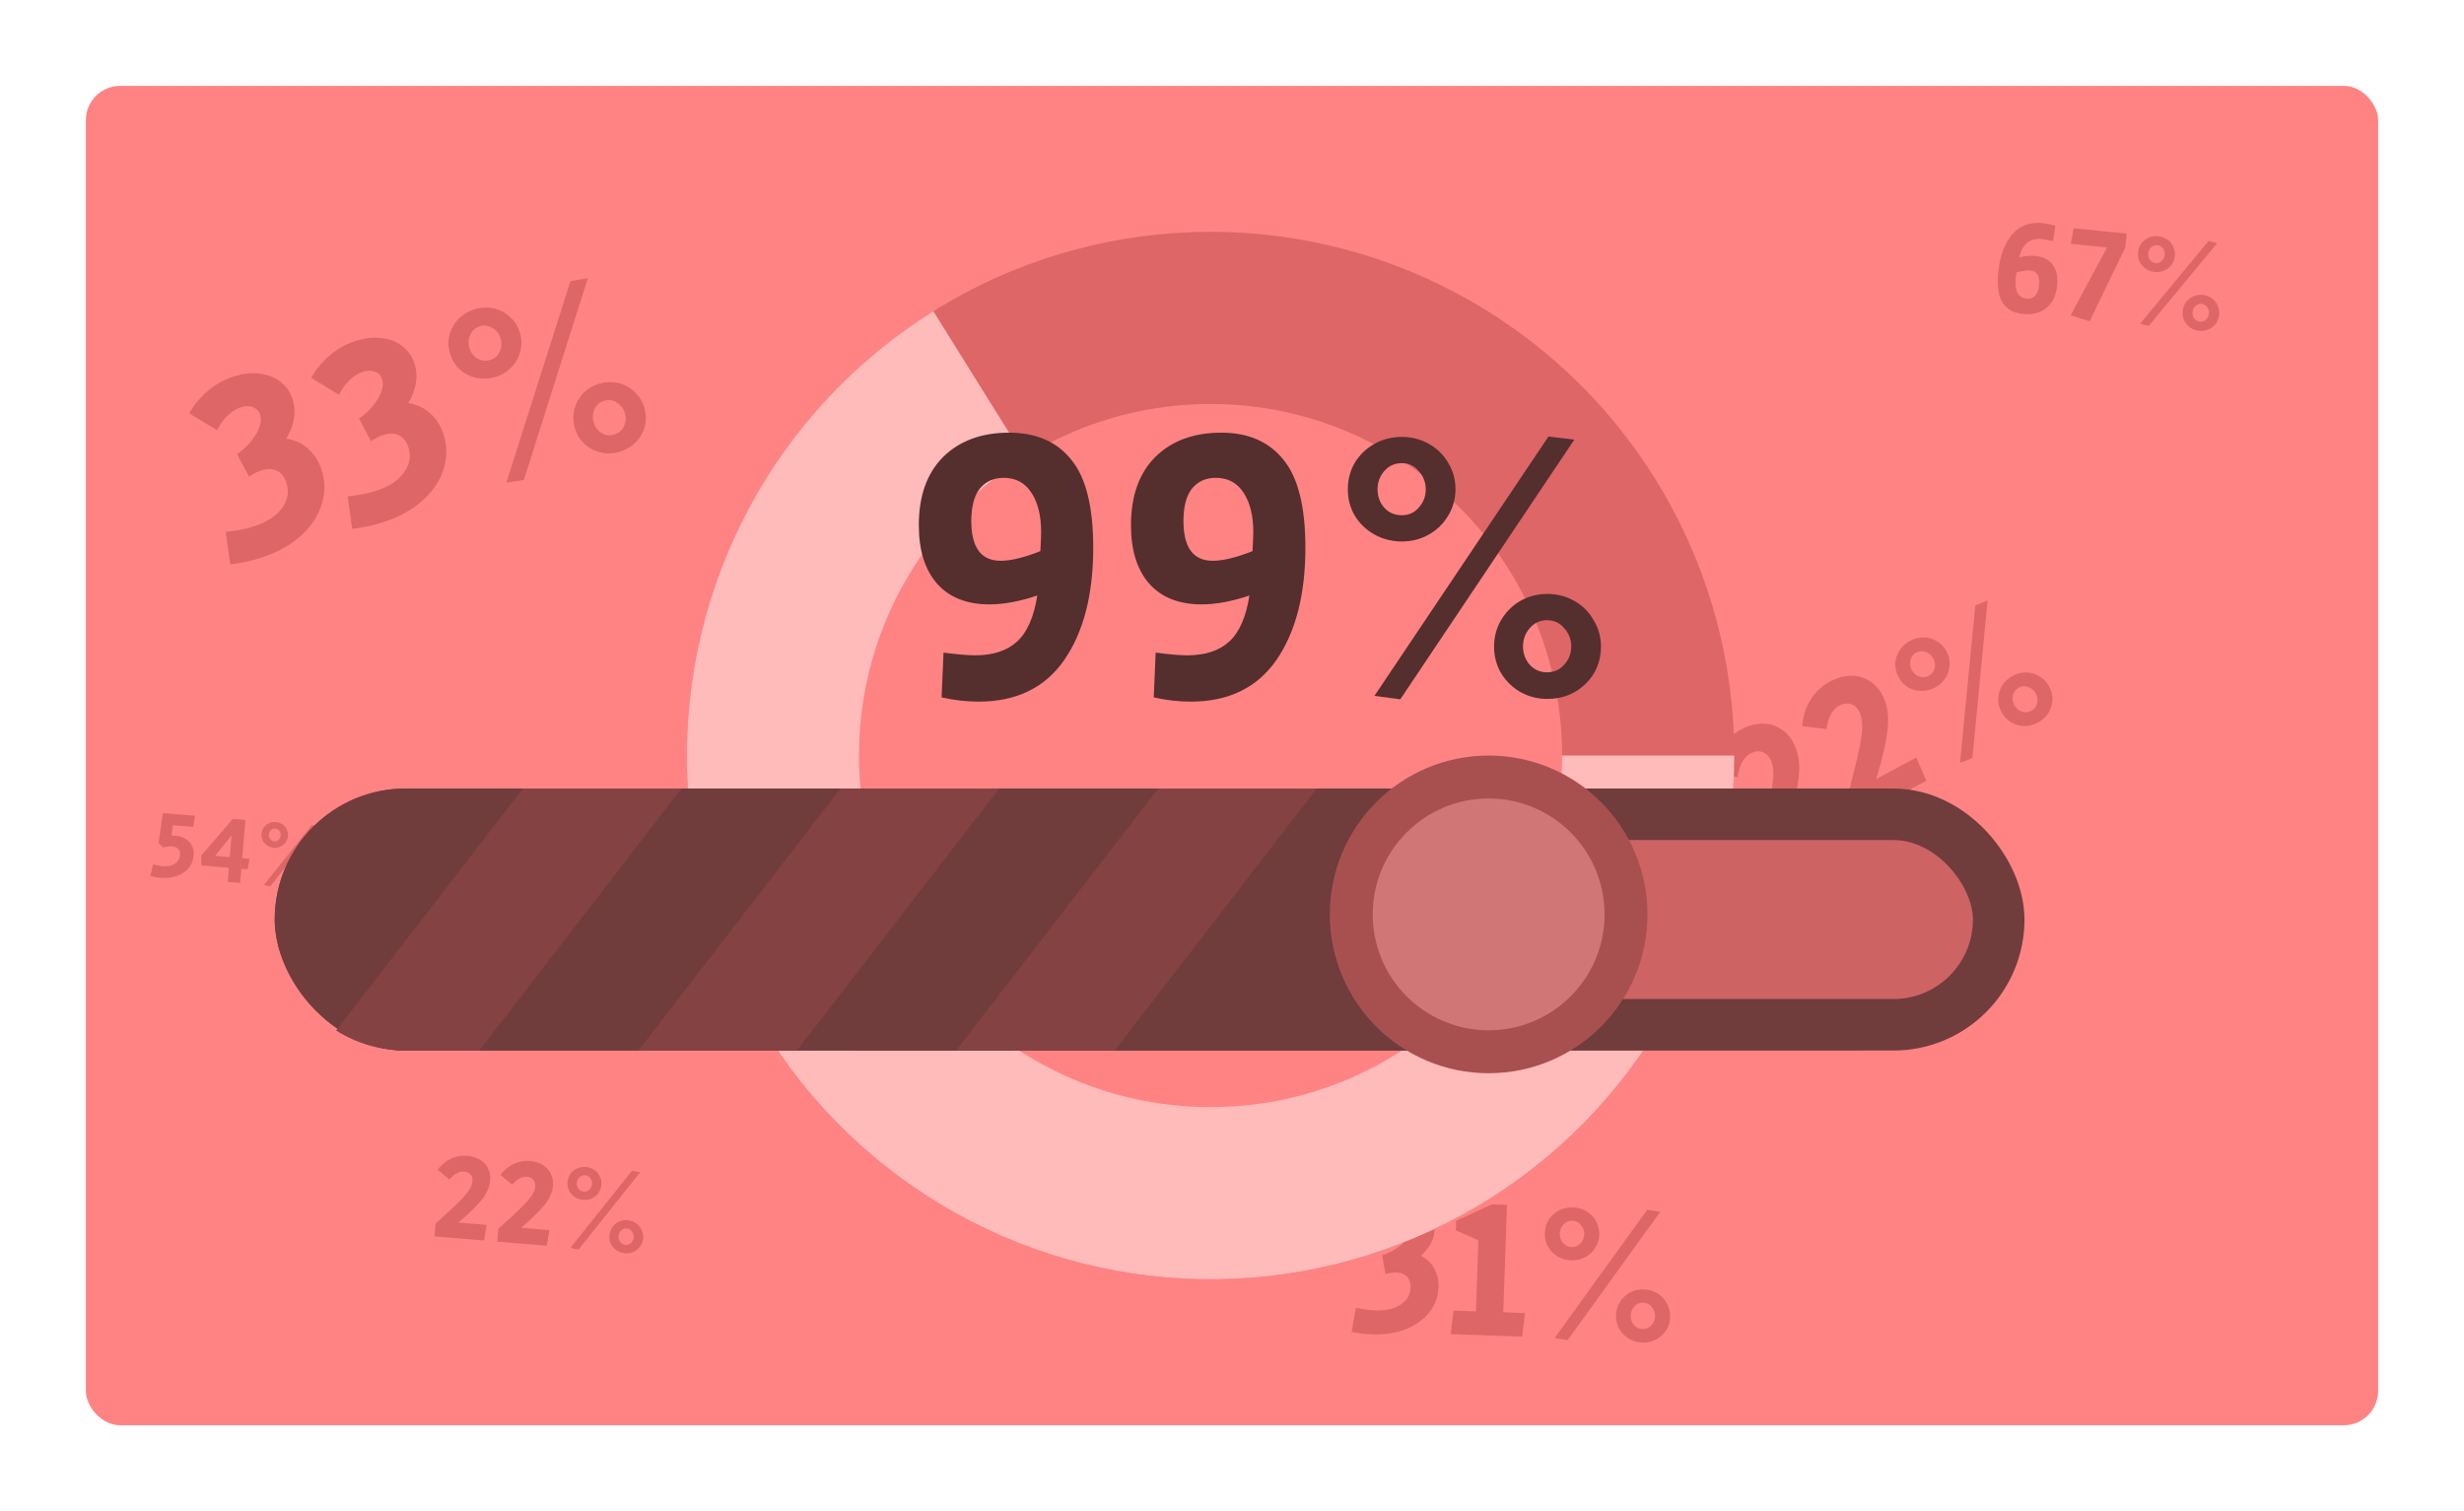 <svg width="287" height="176" viewBox="0 0 287 176" fill="none" xmlns="http://www.w3.org/2000/svg">
<g filter="url(#filter0_d)">
<rect x="10" y="10" width="267" height="156" rx="4" fill="#FF8383"/>
<path d="M29.962 65.101C28.968 65.391 27.921 65.601 26.818 65.732L26.289 61.956C27.475 61.822 28.477 61.636 29.295 61.398C30.853 60.944 32.003 60.25 32.745 59.316C33.487 58.382 33.702 57.379 33.39 56.308C33.191 55.626 32.841 55.148 32.338 54.871C31.835 54.595 31.233 54.559 30.532 54.764C30.045 54.905 29.538 55.159 29.01 55.523L27.61 52.889C28.459 52.325 29.167 51.601 29.734 50.718C30.314 49.81 30.505 49.015 30.307 48.333C30.182 47.905 29.917 47.612 29.513 47.455C29.122 47.273 28.654 47.262 28.108 47.421C27.563 47.58 27.044 47.9 26.55 48.382C26.051 48.844 25.628 49.421 25.28 50.114L22.044 48.141C22.629 47.105 23.383 46.209 24.304 45.455C25.239 44.676 26.28 44.119 27.43 43.784C28.5 43.472 29.502 43.392 30.433 43.543C31.359 43.675 32.145 44.017 32.791 44.568C33.432 45.099 33.874 45.784 34.118 46.621C34.526 48.023 34.273 49.512 33.359 51.088C34.399 51.25 35.272 51.672 35.977 52.354C36.697 53.011 37.207 53.855 37.507 54.887C37.91 56.27 37.867 57.645 37.378 59.012C36.908 60.374 36.027 61.592 34.734 62.666C33.441 63.739 31.851 64.551 29.962 65.101ZM44.167 60.964C43.174 61.254 42.126 61.464 41.024 61.595L40.495 57.819C41.681 57.685 42.683 57.499 43.501 57.261C45.059 56.807 46.209 56.113 46.95 55.179C47.692 54.245 47.907 53.242 47.596 52.171C47.397 51.489 47.046 51.011 46.543 50.734C46.041 50.458 45.439 50.422 44.737 50.627C44.251 50.768 43.743 51.022 43.216 51.387L41.815 48.752C42.665 48.188 43.373 47.464 43.94 46.581C44.52 45.673 44.711 44.878 44.513 44.196C44.388 43.768 44.123 43.475 43.718 43.318C43.327 43.136 42.859 43.125 42.314 43.284C41.769 43.443 41.249 43.763 40.756 44.245C40.257 44.707 39.833 45.284 39.486 45.977L36.25 44.004C36.835 42.968 37.588 42.072 38.509 41.318C39.444 40.539 40.486 39.982 41.635 39.647C42.706 39.335 43.707 39.255 44.639 39.406C45.564 39.538 46.35 39.88 46.997 40.431C47.637 40.962 48.08 41.647 48.324 42.484C48.732 43.886 48.479 45.375 47.565 46.951C48.605 47.113 49.478 47.535 50.183 48.217C50.903 48.873 51.413 49.718 51.713 50.75C52.116 52.133 52.072 53.508 51.584 54.875C51.114 56.237 50.233 57.455 48.94 58.529C47.647 59.602 46.056 60.414 44.167 60.964ZM58.984 56.206L66.442 32.74L68.467 32.404L61.018 55.899L58.984 56.206ZM57.656 43.918C56.916 44.133 56.173 44.159 55.428 43.996C54.703 43.827 54.068 43.494 53.522 42.998C52.996 42.497 52.628 41.886 52.418 41.165C52.202 40.425 52.182 39.702 52.357 38.997C52.551 38.285 52.908 37.663 53.429 37.132C53.951 36.599 54.591 36.223 55.35 36.002C56.09 35.786 56.823 35.763 57.548 35.932C58.273 36.101 58.899 36.436 59.425 36.938C59.971 37.434 60.352 38.052 60.567 38.792C60.777 39.512 60.785 40.228 60.591 40.94C60.416 41.646 60.068 42.264 59.547 42.796C59.026 43.328 58.396 43.702 57.656 43.918ZM57.077 41.931C57.603 41.778 57.975 41.459 58.192 40.973C58.429 40.481 58.471 39.973 58.318 39.447C58.165 38.921 57.857 38.514 57.393 38.227C56.943 37.915 56.455 37.835 55.929 37.988C55.383 38.147 54.995 38.482 54.764 38.993C54.546 39.479 54.514 39.984 54.667 40.51C54.82 41.036 55.119 41.445 55.563 41.739C56.027 42.026 56.532 42.09 57.077 41.931ZM72.138 52.628C71.398 52.844 70.666 52.867 69.941 52.698C69.235 52.523 68.609 52.188 68.063 51.692C67.537 51.191 67.166 50.57 66.951 49.83C66.741 49.109 66.723 48.396 66.898 47.69C67.087 46.959 67.431 46.331 67.933 45.804C68.454 45.273 69.085 44.899 69.825 44.683C70.565 44.468 71.297 44.444 72.023 44.614C72.748 44.783 73.376 45.128 73.908 45.649C74.454 46.145 74.832 46.753 75.042 47.473C75.371 48.603 75.256 49.661 74.699 50.647C74.141 51.633 73.287 52.294 72.138 52.628ZM71.522 50.621C72.068 50.463 72.449 50.14 72.667 49.654C72.904 49.163 72.946 48.654 72.793 48.128C72.639 47.603 72.331 47.196 71.867 46.909C71.417 46.596 70.919 46.519 70.374 46.678C69.848 46.831 69.47 47.163 69.238 47.674C69.02 48.16 68.988 48.666 69.141 49.192C69.294 49.718 69.593 50.127 70.038 50.42C70.502 50.707 70.997 50.775 71.522 50.621Z" fill="#DE6666"/>
<path d="M235.647 36.572C234.572 36.464 233.778 36.027 233.266 35.262C232.765 34.487 232.596 33.286 232.76 31.659C232.947 29.796 233.48 28.35 234.36 27.321C235.24 26.283 236.432 25.839 237.937 25.991C238.428 26.04 238.914 26.146 239.394 26.308L239.138 28.081C238.613 27.956 238.197 27.878 237.89 27.847C237.173 27.775 236.597 27.903 236.16 28.232C235.724 28.56 235.397 29.142 235.178 29.979C235.898 29.813 236.544 29.759 237.118 29.817C238.019 29.908 238.682 30.254 239.107 30.855C239.543 31.457 239.711 32.255 239.611 33.248C239.494 34.415 239.075 35.288 238.355 35.867C237.645 36.447 236.742 36.682 235.647 36.572ZM236.043 34.797C236.442 34.837 236.769 34.725 237.023 34.461C237.287 34.198 237.448 33.78 237.506 33.207C237.612 32.152 237.276 31.586 236.498 31.508C236.088 31.466 235.548 31.541 234.877 31.732C234.82 32.099 234.784 32.349 234.771 32.482C234.705 33.137 234.78 33.677 234.996 34.102C235.213 34.517 235.561 34.748 236.043 34.797ZM241.184 36.726L245.423 28.822L241.2 28.398L241.538 26.586L247.711 27.207L247.547 28.834L243.395 37.413L241.184 36.726ZM249.27 37.71L257.234 28.087L258.251 28.314L250.285 37.952L249.27 37.71ZM250.978 31.677C250.589 31.638 250.235 31.509 249.916 31.291C249.607 31.074 249.371 30.797 249.209 30.46C249.056 30.124 248.999 29.767 249.037 29.388C249.076 28.999 249.204 28.655 249.42 28.356C249.647 28.058 249.933 27.834 250.279 27.682C250.625 27.531 250.998 27.476 251.397 27.516C251.786 27.555 252.135 27.683 252.444 27.9C252.753 28.117 252.984 28.394 253.136 28.73C253.299 29.067 253.361 29.43 253.322 29.819C253.283 30.198 253.151 30.536 252.925 30.834C252.709 31.133 252.427 31.358 252.081 31.509C251.735 31.66 251.368 31.716 250.978 31.677ZM251.084 30.633C251.36 30.661 251.595 30.581 251.79 30.394C251.995 30.208 252.111 29.976 252.139 29.7C252.167 29.424 252.099 29.174 251.935 28.95C251.783 28.718 251.569 28.588 251.292 28.56C251.006 28.531 250.759 28.615 250.553 28.811C250.359 28.998 250.247 29.23 250.22 29.507C250.192 29.783 250.255 30.032 250.408 30.255C250.572 30.478 250.797 30.604 251.084 30.633ZM256.137 38.525C255.748 38.486 255.399 38.358 255.09 38.14C254.791 37.924 254.561 37.648 254.398 37.311C254.246 36.975 254.189 36.612 254.228 36.223C254.266 35.844 254.394 35.506 254.61 35.207C254.837 34.899 255.119 34.669 255.455 34.516C255.801 34.365 256.169 34.309 256.558 34.348C256.947 34.387 257.296 34.515 257.605 34.733C257.914 34.95 258.144 35.232 258.295 35.578C258.458 35.915 258.52 36.273 258.482 36.651C258.422 37.245 258.167 37.721 257.718 38.079C257.268 38.437 256.741 38.586 256.137 38.525ZM256.229 37.464C256.515 37.493 256.756 37.413 256.95 37.226C257.155 37.04 257.272 36.809 257.3 36.532C257.327 36.256 257.259 36.006 257.096 35.783C256.943 35.55 256.724 35.42 256.437 35.391C256.161 35.363 255.92 35.447 255.714 35.644C255.519 35.831 255.408 36.063 255.38 36.339C255.352 36.616 255.415 36.865 255.568 37.087C255.732 37.31 255.952 37.436 256.229 37.464Z" fill="#DE6666"/>
<path d="M204.741 98.8C205.36 96.433 205.807 94.641 206.082 93.425C206.363 92.188 206.522 91.172 206.558 90.377C206.588 89.568 206.469 88.917 206.203 88.423C205.958 87.969 205.624 87.684 205.2 87.568C204.789 87.445 204.363 87.502 203.922 87.74C203.081 88.193 202.577 89.111 202.409 90.494L199.558 90.144C199.69 88.918 200.031 87.873 200.581 87.008C201.145 86.135 201.888 85.451 202.809 84.954C203.583 84.537 204.36 84.317 205.14 84.293C205.912 84.255 206.627 84.43 207.283 84.817C207.946 85.183 208.483 85.747 208.893 86.508C209.461 87.563 209.673 88.836 209.529 90.326C209.398 91.81 208.951 93.808 208.186 96.322L212.853 93.807L214.025 96.51L205.874 100.903L204.741 98.8ZM215.086 93.224C215.706 90.856 216.153 89.065 216.428 87.849C216.709 86.612 216.868 85.596 216.904 84.8C216.934 83.992 216.815 83.341 216.549 82.847C216.304 82.393 215.97 82.108 215.546 81.992C215.135 81.869 214.709 81.926 214.268 82.163C213.427 82.617 212.923 83.535 212.755 84.918L209.904 84.568C210.036 83.342 210.377 82.297 210.927 81.431C211.491 80.559 212.233 79.875 213.155 79.378C213.929 78.961 214.706 78.74 215.486 78.716C216.258 78.679 216.973 78.854 217.629 79.241C218.292 79.607 218.828 80.171 219.239 80.932C219.807 81.987 220.019 83.259 219.875 84.75C219.744 86.233 219.297 88.232 218.532 90.746L223.199 88.231L224.371 90.933L216.22 95.326L215.086 93.224ZM228.299 88.842L230.077 70.515L231.505 69.952L229.738 88.299L228.299 88.842ZM225.403 80.065C224.896 80.338 224.357 80.473 223.787 80.471C223.23 80.46 222.713 80.317 222.236 80.04C221.773 79.755 221.408 79.366 221.142 78.872C220.869 78.365 220.74 77.839 220.758 77.296C220.788 76.745 220.952 76.235 221.25 75.764C221.548 75.294 221.957 74.918 222.478 74.637C222.985 74.364 223.517 74.232 224.074 74.242C224.631 74.252 225.141 74.399 225.604 74.684C226.081 74.961 226.456 75.353 226.729 75.861C226.996 76.355 227.114 76.877 227.083 77.427C227.066 77.971 226.908 78.478 226.611 78.948C226.313 79.419 225.91 79.791 225.403 80.065ZM224.669 78.703C225.029 78.508 225.251 78.217 225.334 77.827C225.431 77.431 225.382 77.052 225.187 76.692C224.993 76.331 224.704 76.082 224.32 75.945C223.942 75.787 223.572 75.805 223.212 75.999C222.838 76.201 222.606 76.506 222.517 76.916C222.434 77.306 222.49 77.68 222.684 78.041C222.878 78.401 223.161 78.654 223.532 78.799C223.916 78.936 224.295 78.904 224.669 78.703ZM237.357 84.166C236.85 84.439 236.318 84.571 235.761 84.561C235.218 84.544 234.708 84.397 234.231 84.12C233.767 83.835 233.399 83.439 233.125 82.932C232.859 82.438 232.735 81.919 232.752 81.376C232.775 80.812 232.929 80.298 233.214 79.835C233.511 79.364 233.914 78.992 234.421 78.719C234.928 78.445 235.461 78.314 236.017 78.324C236.574 78.334 237.088 78.488 237.558 78.785C238.035 79.062 238.407 79.448 238.673 79.942C239.09 80.716 239.172 81.508 238.919 82.316C238.665 83.125 238.145 83.742 237.357 84.166ZM236.592 82.795C236.966 82.594 237.195 82.298 237.278 81.909C237.374 81.512 237.325 81.134 237.131 80.773C236.937 80.413 236.647 80.164 236.263 80.026C235.885 79.868 235.509 79.89 235.135 80.091C234.775 80.286 234.55 80.588 234.461 80.998C234.378 81.387 234.433 81.762 234.627 82.123C234.822 82.483 235.104 82.736 235.475 82.88C235.86 83.018 236.232 82.989 236.592 82.795Z" fill="#DE6666"/>
<path d="M159.809 155.413C159.036 155.386 158.242 155.291 157.428 155.126L157.935 152.321C158.809 152.503 159.564 152.605 160.201 152.627C161.414 152.668 162.393 152.444 163.138 151.954C163.883 151.464 164.27 150.802 164.299 149.968C164.318 149.438 164.18 149.016 163.888 148.702C163.595 148.388 163.176 148.222 162.63 148.203C162.251 148.19 161.832 148.252 161.372 148.387L160.993 146.189C161.728 145.987 162.4 145.638 163.009 145.143C163.634 144.634 163.955 144.114 163.974 143.583C163.985 143.25 163.866 142.98 163.615 142.774C163.379 142.553 163.05 142.436 162.625 142.421C162.201 142.406 161.757 142.512 161.294 142.739C160.831 142.951 160.396 143.262 159.987 143.673L158.149 141.515C158.807 140.916 159.552 140.456 160.382 140.135C161.229 139.8 162.099 139.648 162.993 139.679C163.827 139.708 164.557 139.885 165.183 140.21C165.81 140.52 166.288 140.946 166.618 141.489C166.949 142.016 167.103 142.606 167.081 143.258C167.043 144.349 166.515 145.348 165.498 146.254C166.199 146.612 166.72 147.115 167.062 147.765C167.419 148.399 167.584 149.118 167.556 149.921C167.519 150.998 167.167 151.964 166.5 152.822C165.848 153.679 164.937 154.338 163.768 154.799C162.599 155.259 161.279 155.464 159.809 155.413ZM169.299 152.645L171.913 152.736L172.2 144.459L169.576 143.299L169.615 142.185L173.778 140.28L175.529 140.34L175.097 152.846L177.62 152.933L177.298 155.676L168.976 155.388L169.299 152.645ZM181.082 155.83L191.865 140.905L193.382 141.139L182.599 156.087L181.082 155.83ZM183.011 146.791C182.435 146.771 181.902 146.616 181.411 146.326C180.935 146.036 180.562 145.651 180.29 145.171C180.033 144.692 179.915 144.172 179.934 143.611C179.954 143.035 180.108 142.517 180.398 142.056C180.702 141.597 181.101 141.238 181.596 140.982C182.09 140.726 182.633 140.609 183.224 140.629C183.8 140.649 184.326 140.804 184.802 141.093C185.277 141.383 185.643 141.767 185.9 142.247C186.172 142.727 186.298 143.254 186.278 143.83C186.258 144.391 186.096 144.902 185.792 145.362C185.503 145.822 185.111 146.18 184.617 146.436C184.122 146.693 183.587 146.811 183.011 146.791ZM183.065 145.245C183.474 145.259 183.813 145.119 184.081 144.824C184.364 144.531 184.513 144.179 184.527 143.77C184.541 143.361 184.417 143 184.155 142.687C183.908 142.36 183.58 142.189 183.171 142.175C182.746 142.16 182.392 142.308 182.108 142.616C181.84 142.911 181.699 143.262 181.685 143.672C181.671 144.081 181.787 144.442 182.034 144.754C182.297 145.066 182.64 145.23 183.065 145.245ZM191.262 156.364C190.686 156.344 190.16 156.189 189.685 155.899C189.224 155.61 188.858 155.226 188.586 154.746C188.33 154.267 188.212 153.739 188.231 153.163C188.251 152.602 188.405 152.092 188.694 151.631C188.999 151.156 189.391 150.79 189.87 150.534C190.365 150.277 190.9 150.159 191.476 150.179C192.052 150.199 192.578 150.354 193.054 150.644C193.529 150.933 193.895 151.325 194.151 151.82C194.423 152.3 194.549 152.82 194.53 153.381C194.499 154.26 194.171 154.985 193.544 155.555C192.917 156.125 192.157 156.395 191.262 156.364ZM191.294 154.794C191.718 154.809 192.064 154.669 192.333 154.375C192.616 154.081 192.765 153.73 192.779 153.32C192.793 152.911 192.669 152.55 192.407 152.237C192.16 151.91 191.824 151.739 191.4 151.725C190.991 151.71 190.644 151.858 190.36 152.167C190.092 152.461 189.951 152.813 189.937 153.222C189.923 153.631 190.039 153.992 190.286 154.304C190.549 154.617 190.885 154.78 191.294 154.794Z" fill="#DE6666"/>
<path d="M50.737 142.517C51.867 141.49 52.711 140.705 53.269 140.162C53.837 139.611 54.266 139.134 54.556 138.73C54.847 138.317 55.007 137.936 55.036 137.587C55.062 137.267 54.984 137.004 54.802 136.799C54.629 136.594 54.387 136.479 54.075 136.453C53.481 136.404 52.904 136.712 52.346 137.379L50.974 136.225C51.46 135.629 51.995 135.198 52.577 134.933C53.169 134.668 53.79 134.563 54.441 134.617C54.989 134.663 55.47 134.812 55.886 135.065C56.303 135.308 56.617 135.643 56.829 136.069C57.05 136.486 57.139 136.964 57.094 137.502C57.033 138.247 56.71 138.985 56.127 139.715C55.554 140.447 54.639 141.34 53.383 142.394L56.68 142.668L56.373 144.48L50.614 144.003L50.737 142.517ZM58.047 143.123C59.178 142.096 60.022 141.311 60.579 140.769C61.148 140.217 61.577 139.74 61.867 139.336C62.157 138.924 62.317 138.543 62.346 138.194C62.373 137.873 62.295 137.61 62.112 137.405C61.939 137.201 61.697 137.085 61.386 137.06C60.791 137.01 60.215 137.319 59.656 137.985L58.284 136.831C58.771 136.235 59.305 135.804 59.888 135.539C60.479 135.275 61.101 135.169 61.752 135.223C62.299 135.269 62.781 135.418 63.196 135.671C63.613 135.915 63.927 136.249 64.139 136.675C64.361 137.093 64.45 137.57 64.405 138.108C64.343 138.853 64.021 139.591 63.438 140.322C62.864 141.053 61.949 141.946 60.694 143.001L63.991 143.274L63.684 145.087L57.924 144.609L58.047 143.123ZM66.45 145.33L73.621 136.35L74.56 136.542L67.388 145.536L66.45 145.33ZM67.925 139.753C67.566 139.724 67.238 139.611 66.941 139.415C66.653 139.221 66.432 138.969 66.277 138.662C66.131 138.356 66.073 138.028 66.102 137.679C66.132 137.32 66.243 137.002 66.438 136.723C66.641 136.446 66.901 136.235 67.217 136.09C67.533 135.945 67.875 135.888 68.243 135.919C68.601 135.948 68.924 136.061 69.212 136.255C69.5 136.45 69.716 136.701 69.862 137.007C70.017 137.315 70.08 137.648 70.05 138.006C70.021 138.355 69.905 138.669 69.701 138.946C69.507 139.224 69.252 139.436 68.936 139.581C68.62 139.726 68.283 139.783 67.925 139.753ZM68.004 138.791C68.259 138.812 68.475 138.735 68.65 138.56C68.836 138.385 68.939 138.171 68.96 137.916C68.981 137.661 68.915 137.432 68.761 137.23C68.617 137.018 68.418 136.902 68.163 136.881C67.899 136.859 67.674 136.94 67.487 137.124C67.311 137.299 67.213 137.514 67.192 137.769C67.17 138.024 67.232 138.252 67.377 138.454C67.531 138.657 67.74 138.769 68.004 138.791ZM72.781 145.969C72.422 145.94 72.099 145.827 71.811 145.633C71.533 145.439 71.316 145.188 71.161 144.88C71.016 144.574 70.958 144.241 70.987 143.883C71.016 143.534 71.128 143.22 71.322 142.942C71.526 142.655 71.782 142.439 72.088 142.293C72.404 142.148 72.741 142.091 73.1 142.12C73.458 142.15 73.781 142.262 74.069 142.457C74.357 142.652 74.573 142.908 74.718 143.223C74.873 143.531 74.936 143.859 74.907 144.208C74.862 144.755 74.635 145.197 74.227 145.534C73.82 145.87 73.337 146.016 72.781 145.969ZM72.847 144.992C73.112 145.014 73.332 144.937 73.508 144.762C73.693 144.587 73.796 144.372 73.818 144.118C73.839 143.863 73.772 143.634 73.618 143.431C73.474 143.22 73.27 143.103 73.006 143.081C72.751 143.06 72.531 143.142 72.344 143.326C72.168 143.501 72.07 143.716 72.049 143.971C72.028 144.226 72.089 144.454 72.234 144.656C72.388 144.859 72.593 144.971 72.847 144.992Z" fill="#DE6666"/>
<path d="M18.666 102.233C18.291 102.202 17.909 102.137 17.517 102.038L17.829 100.688C18.249 100.796 18.613 100.864 18.922 100.889C19.51 100.938 19.987 100.844 20.354 100.609C20.73 100.366 20.935 100.028 20.971 99.594C20.997 99.286 20.928 99.047 20.764 98.878C20.609 98.703 20.366 98.601 20.035 98.574C19.697 98.546 19.368 98.592 19.047 98.714L18.467 98.211L18.969 94.702L22.716 95.012L22.52 96.305L20.14 96.108L19.97 97.348C20.098 97.329 20.26 97.327 20.459 97.344C21.142 97.401 21.673 97.641 22.052 98.064C22.439 98.481 22.605 99.023 22.55 99.692C22.505 100.236 22.31 100.712 21.965 101.119C21.628 101.528 21.174 101.83 20.603 102.027C20.032 102.224 19.386 102.292 18.666 102.233ZM26.663 101.065L23.456 100.799L23.44 99.655L27.124 95.378L28.578 95.499L28.209 99.951L29.058 100.021L28.845 101.246L28.107 101.185L27.97 102.838L26.526 102.718L26.663 101.065ZM26.765 99.831L26.976 97.296L25.046 99.688L26.765 99.831ZM30.737 103.079L36.321 96.085L37.052 96.235L31.467 103.239L30.737 103.079ZM31.885 98.735C31.606 98.712 31.351 98.624 31.119 98.472C30.895 98.32 30.723 98.125 30.602 97.885C30.489 97.647 30.443 97.391 30.466 97.12C30.489 96.841 30.576 96.593 30.727 96.376C30.886 96.16 31.088 95.995 31.334 95.882C31.58 95.77 31.846 95.725 32.133 95.749C32.412 95.772 32.664 95.859 32.888 96.011C33.112 96.163 33.281 96.358 33.394 96.597C33.515 96.836 33.563 97.096 33.54 97.375C33.518 97.647 33.427 97.891 33.269 98.107C33.118 98.323 32.919 98.488 32.673 98.601C32.427 98.714 32.164 98.758 31.885 98.735ZM31.947 97.986C32.146 98.002 32.313 97.942 32.45 97.806C32.595 97.67 32.675 97.503 32.692 97.304C32.708 97.106 32.656 96.928 32.536 96.77C32.424 96.605 32.269 96.515 32.071 96.498C31.865 96.481 31.69 96.544 31.545 96.688C31.407 96.824 31.331 96.992 31.314 97.19C31.298 97.388 31.346 97.566 31.459 97.724C31.579 97.882 31.742 97.969 31.947 97.986ZM35.667 103.576C35.388 103.553 35.136 103.466 34.912 103.314C34.695 103.163 34.526 102.967 34.406 102.728C34.292 102.489 34.247 102.23 34.27 101.951C34.293 101.679 34.38 101.435 34.531 101.218C34.69 100.995 34.889 100.826 35.128 100.713C35.374 100.6 35.636 100.556 35.915 100.579C36.195 100.602 36.446 100.689 36.67 100.841C36.895 100.993 37.063 101.192 37.176 101.438C37.296 101.677 37.346 101.933 37.323 102.204C37.288 102.631 37.111 102.975 36.794 103.237C36.476 103.499 36.1 103.612 35.667 103.576ZM35.719 102.815C35.925 102.832 36.096 102.772 36.233 102.636C36.377 102.5 36.458 102.332 36.474 102.134C36.491 101.936 36.439 101.758 36.319 101.6C36.207 101.435 36.048 101.344 35.842 101.327C35.644 101.311 35.472 101.374 35.327 101.517C35.19 101.654 35.113 101.821 35.097 102.02C35.08 102.218 35.129 102.396 35.241 102.553C35.361 102.711 35.52 102.798 35.719 102.815Z" fill="#DE6666"/>
<circle cx="141" cy="88" r="61" fill="#DE6666"/>
<path d="M202 88C202 98.619 199.228 109.055 193.958 118.274C188.687 127.493 181.102 135.177 171.951 140.565C162.8 145.953 152.401 148.859 141.783 148.995C131.165 149.131 120.695 146.493 111.408 141.342C102.122 136.19 94.342 128.704 88.837 119.623C83.332 110.542 80.293 100.181 80.02 89.566C79.748 78.95 82.251 68.447 87.283 59.096C92.315 49.744 99.701 41.868 108.71 36.247L141 88H202Z" fill="#FFBABA"/>
<circle cx="141" cy="88" r="40.945" fill="#FF8383"/>
<rect x="85" y="91.841" width="146.257" height="30.516" rx="15.258" fill="#CD6363"/>
<rect x="35" y="94.841" width="197.803" height="24.516" rx="12.258" stroke="#703C3C" stroke-width="6"/>
<rect x="32" y="91.841" width="146.257" height="30.516" rx="15.258" fill="#703C3C"/>
<path fill-rule="evenodd" clip-rule="evenodd" d="M79.385 91.841H60.898L39.151 120.028C41.5 121.504 44.279 122.357 47.258 122.357H55.84L79.385 91.841ZM92.84 122.357H74.353L97.898 91.841H116.385L92.84 122.357ZM129.84 122.357H111.354L134.898 91.841H153.385L129.84 122.357Z" fill="#844242"/>
<circle cx="173.393" cy="106.5" r="16" fill="#D17676" stroke="#A85050" stroke-width="5"/>
<path d="M113.989 81.719C112.551 81.719 111.112 81.554 109.674 81.225L109.899 76.011C111.487 76.221 112.715 76.326 113.584 76.326C115.682 76.326 117.315 75.787 118.483 74.708C119.652 73.629 120.431 71.846 120.82 69.359C118.783 70.049 116.925 70.393 115.247 70.393C112.611 70.393 110.573 69.584 109.135 67.966C107.727 66.348 107.022 64.086 107.022 61.18C107.022 57.764 107.966 55.112 109.854 53.225C111.772 51.337 114.333 50.393 117.539 50.393C120.685 50.393 123.097 51.442 124.775 53.539C126.483 55.607 127.337 59.022 127.337 63.786C127.337 69.24 126.214 73.599 123.966 76.865C121.719 80.101 118.393 81.719 113.989 81.719ZM116.551 65.315C117.749 65.315 119.292 64.94 121.18 64.191C121.24 63.112 121.27 62.378 121.27 61.989C121.27 60.071 120.895 58.543 120.146 57.404C119.397 56.236 118.318 55.652 116.91 55.652C115.742 55.652 114.813 56.071 114.124 56.91C113.464 57.749 113.135 59.007 113.135 60.685C113.135 63.772 114.273 65.315 116.551 65.315ZM138.699 81.719C137.261 81.719 135.823 81.554 134.385 81.225L134.609 76.011C136.197 76.221 137.426 76.326 138.295 76.326C140.392 76.326 142.025 75.787 143.194 74.708C144.362 73.629 145.141 71.846 145.531 69.359C143.493 70.049 141.636 70.393 139.958 70.393C137.321 70.393 135.283 69.584 133.845 67.966C132.437 66.348 131.733 64.086 131.733 61.18C131.733 57.764 132.677 55.112 134.564 53.225C136.482 51.337 139.044 50.393 142.25 50.393C145.396 50.393 147.808 51.442 149.486 53.539C151.194 55.607 152.048 59.022 152.048 63.786C152.048 69.24 150.924 73.599 148.677 76.865C146.43 80.101 143.104 81.719 138.699 81.719ZM141.261 65.315C142.46 65.315 144.003 64.94 145.89 64.191C145.95 63.112 145.98 62.378 145.98 61.989C145.98 60.071 145.606 58.543 144.857 57.404C144.107 56.236 143.029 55.652 141.621 55.652C140.452 55.652 139.523 56.071 138.834 56.91C138.175 57.749 137.845 59.007 137.845 60.685C137.845 63.772 138.984 65.315 141.261 65.315ZM160.092 81.045L180.362 50.843L183.373 51.202L163.103 81.449L160.092 81.045ZM163.283 63.067C162.145 63.067 161.081 62.798 160.092 62.258C159.133 61.719 158.369 60.985 157.8 60.056C157.261 59.127 156.991 58.108 156.991 57C156.991 55.861 157.261 54.828 157.8 53.899C158.369 52.97 159.133 52.236 160.092 51.697C161.051 51.157 162.115 50.888 163.283 50.888C164.422 50.888 165.47 51.157 166.429 51.697C167.388 52.236 168.137 52.97 168.676 53.899C169.246 54.828 169.53 55.861 169.53 57C169.53 58.108 169.246 59.127 168.676 60.056C168.137 60.985 167.388 61.719 166.429 62.258C165.47 62.798 164.422 63.067 163.283 63.067ZM163.283 60.011C164.092 60.011 164.751 59.712 165.261 59.112C165.8 58.513 166.07 57.809 166.07 57C166.07 56.191 165.8 55.487 165.261 54.888C164.751 54.258 164.092 53.944 163.283 53.944C162.444 53.944 161.755 54.258 161.216 54.888C160.706 55.487 160.452 56.191 160.452 57C160.452 57.809 160.706 58.513 161.216 59.112C161.755 59.712 162.444 60.011 163.283 60.011ZM180.227 81.404C179.089 81.404 178.04 81.135 177.081 80.596C176.152 80.056 175.403 79.322 174.834 78.393C174.294 77.464 174.025 76.431 174.025 75.292C174.025 74.183 174.294 73.165 174.834 72.236C175.403 71.277 176.152 70.528 177.081 69.989C178.04 69.449 179.089 69.18 180.227 69.18C181.366 69.18 182.414 69.449 183.373 69.989C184.332 70.528 185.081 71.277 185.62 72.236C186.19 73.165 186.474 74.183 186.474 75.292C186.474 77.03 185.875 78.483 184.677 79.652C183.478 80.82 181.995 81.404 180.227 81.404ZM180.182 78.303C181.021 78.303 181.695 78.004 182.205 77.404C182.744 76.805 183.014 76.101 183.014 75.292C183.014 74.483 182.744 73.779 182.205 73.18C181.695 72.55 181.021 72.236 180.182 72.236C179.373 72.236 178.699 72.55 178.16 73.18C177.65 73.779 177.396 74.483 177.396 75.292C177.396 76.101 177.65 76.805 178.16 77.404C178.699 78.004 179.373 78.303 180.182 78.303Z" fill="#552E2E"/>
</g>
<defs>
<filter id="filter0_d" x="0" y="0" width="287" height="176.352" filterUnits="userSpaceOnUse" color-interpolation-filters="sRGB">
<feFlood flood-opacity="0" result="BackgroundImageFix"/>
<feColorMatrix in="SourceAlpha" type="matrix" values="0 0 0 0 0 0 0 0 0 0 0 0 0 0 0 0 0 0 127 0" result="hardAlpha"/>
<feOffset/>
<feGaussianBlur stdDeviation="5"/>
<feComposite in2="hardAlpha" operator="out"/>
<feColorMatrix type="matrix" values="0 0 0 0 1 0 0 0 0 0.514 0 0 0 0 0.514 0 0 0 1 0"/>
<feBlend mode="normal" in2="BackgroundImageFix" result="effect1_dropShadow"/>
<feBlend mode="normal" in="SourceGraphic" in2="effect1_dropShadow" result="shape"/>
</filter>
</defs>
</svg>
